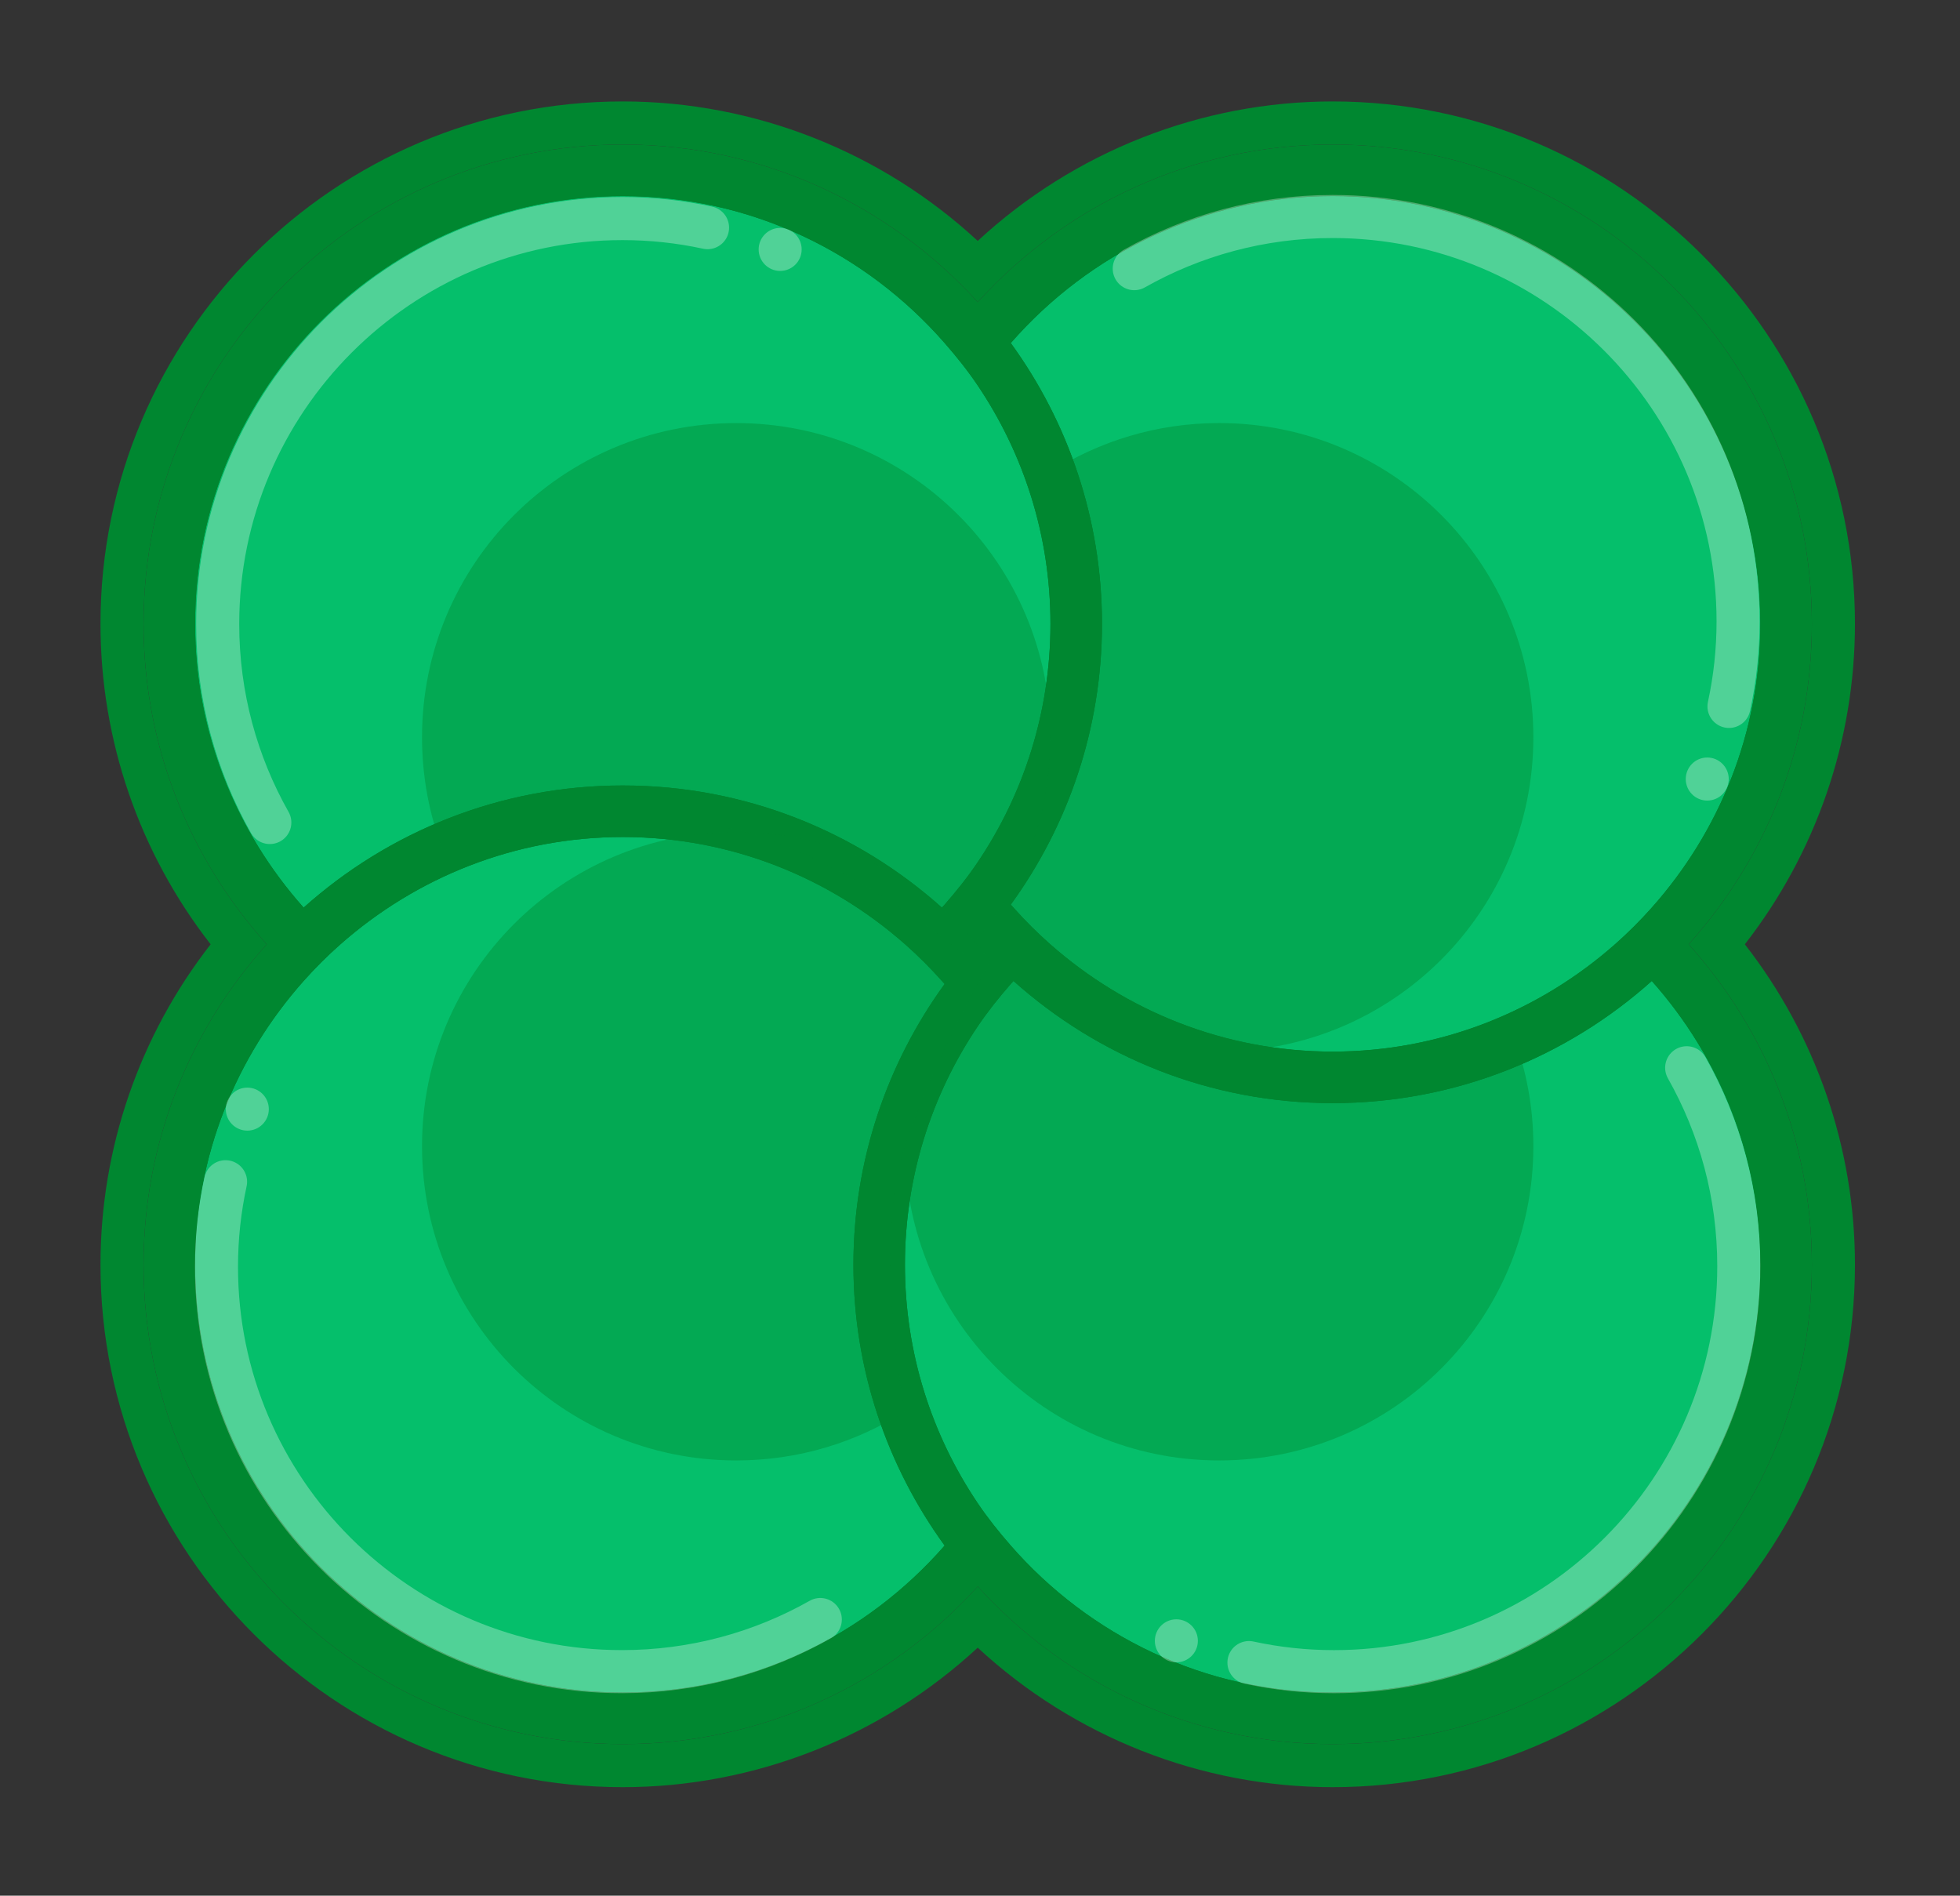 <?xml version="1.0" encoding="UTF-8" standalone="no"?>
<!DOCTYPE svg PUBLIC "-//W3C//DTD SVG 1.1//EN" "http://www.w3.org/Graphics/SVG/1.1/DTD/svg11.dtd">
<svg width="100%" height="100%" viewBox="0 0 91 88" version="1.1" xmlns="http://www.w3.org/2000/svg" xmlns:xlink="http://www.w3.org/1999/xlink" xml:space="preserve" xmlns:serif="http://www.serif.com/" style="fill-rule:evenodd;clip-rule:evenodd;stroke-linecap:round;stroke-miterlimit:10;">
    <rect x="0" y="0" width="91" height="88" fill="#333333" stroke="none"/>
    <g transform="matrix(1,0,0,1,-938.655,-194.456)">
        <g transform="matrix(1,0,0,1,895.226,0)">
            <g transform="matrix(1,0,0,1,72.344,239.417)">
                <path d="M0,-37.859C-12.052,-37.859 -21.857,-28.054 -21.857,-16.002C-21.857,-10.667 -19.888,-5.517 -16.311,-1.498L-14.978,-0.001L-13.484,-1.338C-9.764,-4.665 -4.976,-6.498 0,-6.498C4.976,-6.498 9.764,-4.665 13.483,-1.338L14.979,0L16.312,-1.5L16.449,-1.651C17.119,-2.418 17.671,-3.128 18.137,-3.819C20.57,-7.431 21.856,-11.644 21.856,-16.002C21.856,-20.359 20.57,-24.572 18.138,-28.184C17.671,-28.876 17.119,-29.586 16.449,-30.353C12.282,-35.123 6.287,-37.859 0,-37.859M0,-35.859C5.959,-35.859 11.3,-33.208 14.943,-29.037C15.491,-28.41 16.012,-27.759 16.479,-27.067C18.61,-23.903 19.856,-20.095 19.856,-16.002C19.856,-11.908 18.61,-8.101 16.479,-4.937C16.012,-4.244 15.491,-3.594 14.943,-2.966C14.902,-2.92 14.858,-2.875 14.817,-2.828C10.879,-6.351 5.687,-8.498 0,-8.498C-5.687,-8.498 -10.879,-6.351 -14.817,-2.828C-17.941,-6.338 -19.857,-10.945 -19.857,-16.002C-19.857,-26.951 -10.949,-35.859 0,-35.859" style="fill:rgb(0,135,48);fill-rule:nonzero;"/>
            </g>
        </g>
        <g transform="matrix(1,0,0,1,895.226,0)">
            <g transform="matrix(1,0,0,1,105.302,245.273)">
                <path d="M0,-43.715C-6.287,-43.715 -12.283,-40.979 -16.45,-36.209L-17.498,-35.008L-16.562,-33.718C-14.042,-30.244 -12.709,-26.143 -12.709,-21.858C-12.709,-17.573 -14.042,-13.471 -16.562,-9.997L-17.499,-8.707L-16.449,-7.506L-16.343,-7.389C-15.721,-6.691 -15.088,-6.061 -14.431,-5.481C-10.425,-1.947 -5.3,0 0,0C5.3,0 10.425,-1.947 14.431,-5.481C15.088,-6.061 15.721,-6.691 16.312,-7.354C19.888,-11.373 21.857,-16.523 21.857,-21.858C21.857,-33.91 12.052,-43.715 0,-43.715M0,-41.715C10.949,-41.715 19.857,-32.807 19.857,-21.858C19.857,-16.801 17.941,-12.194 14.817,-8.684C14.282,-8.082 13.712,-7.514 13.108,-6.981C9.606,-3.892 5.025,-2 0,-2C-5.025,-2 -9.606,-3.892 -13.108,-6.981C-13.712,-7.514 -14.282,-8.082 -14.817,-8.684C-14.859,-8.731 -14.902,-8.776 -14.943,-8.823C-12.283,-12.489 -10.709,-16.992 -10.709,-21.858C-10.709,-26.724 -12.283,-31.227 -14.943,-34.893C-11.3,-39.064 -5.959,-41.715 0,-41.715" style="fill:rgb(0,135,48);fill-rule:nonzero;"/>
            </g>
        </g>
        <g transform="matrix(1,0,0,1,895.226,0)">
            <g transform="matrix(1,0,0,1,120.28,275.026)">
                <path d="M0,-37.859L-1.494,-36.522C-5.214,-33.194 -10.002,-31.361 -14.978,-31.361C-19.954,-31.361 -24.742,-33.194 -28.462,-36.522L-29.956,-37.859L-31.289,-36.361L-31.427,-36.209C-32.098,-35.441 -32.65,-34.732 -33.116,-34.04C-35.549,-30.428 -36.835,-26.215 -36.835,-21.858C-36.835,-17.5 -35.549,-13.287 -33.116,-9.675C-32.65,-8.984 -32.098,-8.274 -31.428,-7.507C-27.261,-2.736 -21.265,0 -14.978,0C-2.926,0 6.879,-9.805 6.879,-21.858C6.879,-27.192 4.91,-32.343 1.333,-36.361L0,-37.859ZM-0.161,-35.031C2.963,-31.522 4.879,-26.915 4.879,-21.858C4.879,-10.908 -4.029,-2 -14.978,-2C-20.937,-2 -26.278,-4.652 -29.921,-8.823C-30.469,-9.45 -30.991,-10.1 -31.458,-10.793C-33.589,-13.957 -34.835,-17.764 -34.835,-21.858C-34.835,-25.951 -33.589,-29.759 -31.458,-32.923C-30.991,-33.615 -30.469,-34.266 -29.921,-34.893C-29.88,-34.94 -29.837,-34.985 -29.795,-35.031C-25.857,-31.509 -20.665,-29.361 -14.978,-29.361C-9.292,-29.361 -4.098,-31.509 -0.161,-35.031" style="fill:rgb(0,135,48);fill-rule:nonzero;"/>
            </g>
        </g>
        <g transform="matrix(1,0,0,1,895.226,0)">
            <g transform="matrix(1,0,0,1,72.344,275.027)">
                <path d="M0,-43.715C-5.3,-43.715 -10.425,-41.769 -14.431,-38.235C-15.088,-37.655 -15.721,-37.025 -16.311,-36.361C-19.888,-32.343 -21.857,-27.192 -21.857,-21.858C-21.857,-9.805 -12.052,0 0,0C6.287,0 12.282,-2.736 16.449,-7.507L17.498,-8.707L16.562,-9.997C14.041,-13.472 12.708,-17.573 12.708,-21.858C12.708,-26.143 14.041,-30.244 16.562,-33.718L17.498,-35.009L16.449,-36.209L16.344,-36.325C15.72,-37.025 15.087,-37.655 14.431,-38.235C10.425,-41.769 5.3,-43.715 0,-43.715M0,-41.715C5.025,-41.715 9.606,-39.824 13.108,-36.735C13.712,-36.202 14.281,-35.633 14.817,-35.031C14.858,-34.985 14.902,-34.94 14.943,-34.893C12.283,-31.227 10.708,-26.724 10.708,-21.858C10.708,-16.992 12.283,-12.489 14.943,-8.822C11.3,-4.652 5.959,-2 0,-2C-10.949,-2 -19.857,-10.908 -19.857,-21.858C-19.857,-26.915 -17.941,-31.522 -14.817,-35.031C-14.282,-35.633 -13.712,-36.202 -13.108,-36.735C-9.606,-39.824 -5.025,-41.715 0,-41.715" style="fill:rgb(0,135,48);fill-rule:nonzero;"/>
            </g>
        </g>
        <g transform="matrix(1,0,0,1,895.226,0)">
            <g transform="matrix(1,0,0,1,105.302,205.558)">
                <path d="M0,65.468C-5.132,65.468 -10.03,63.231 -13.437,59.33C-13.996,58.689 -14.449,58.11 -14.821,57.558C-16.807,54.609 -17.857,51.169 -17.857,47.611C-17.857,44.051 -16.807,40.612 -14.82,37.663C-14.73,37.528 -14.634,37.392 -14.534,37.254C-10.349,40.396 -5.262,42.107 0,42.107C5.257,42.107 10.338,40.4 14.521,37.264C16.684,40.284 17.857,43.894 17.857,47.611C17.857,57.457 9.847,65.468 0,65.468M-32.958,65.468C-42.805,65.468 -50.815,57.457 -50.815,47.611C-50.815,43.258 -49.205,39.051 -46.281,35.766C-45.797,35.222 -45.28,34.707 -44.743,34.233C-41.468,31.344 -37.283,29.753 -32.958,29.753C-28.633,29.753 -24.448,31.344 -21.173,34.233C-20.97,34.413 -20.769,34.598 -20.572,34.79C-22.983,38.638 -24.25,43.036 -24.25,47.611C-24.25,52.185 -22.983,56.585 -20.57,60.433C-23.896,63.649 -28.332,65.468 -32.958,65.468M-47.479,28.203C-49.642,25.182 -50.815,21.573 -50.815,17.857C-50.815,8.01 -42.805,-0.001 -32.958,-0.001C-27.826,-0.001 -22.929,2.236 -19.521,6.137C-18.962,6.777 -18.51,7.357 -18.138,7.909C-16.151,10.858 -15.102,14.298 -15.102,17.857C-15.102,21.415 -16.151,24.855 -18.138,27.804C-18.229,27.939 -18.324,28.075 -18.425,28.213C-22.609,25.071 -27.696,23.361 -32.958,23.361C-38.215,23.361 -43.296,25.067 -47.479,28.203M-12.388,5.033C-9.063,1.817 -4.627,-0.001 0,-0.001C9.847,-0.001 17.857,8.01 17.857,17.857C17.857,22.209 16.247,26.416 13.323,29.7C12.839,30.244 12.322,30.76 11.785,31.234C8.51,34.123 4.325,35.714 0,35.714C-4.325,35.714 -8.51,34.123 -11.785,31.234C-11.989,31.054 -12.189,30.868 -12.387,30.677C-9.976,26.829 -8.709,22.43 -8.709,17.857C-8.709,13.282 -9.976,8.882 -12.388,5.033M0,-6.393C-6.115,-6.393 -12.012,-4.055 -16.479,0.082C-20.946,-4.056 -26.842,-6.393 -32.958,-6.393C-46.33,-6.393 -57.208,4.485 -57.208,17.857C-57.208,23.267 -55.403,28.486 -52.094,32.734C-55.403,36.981 -57.208,42.2 -57.208,47.611C-57.208,60.982 -46.33,71.861 -32.958,71.861C-26.842,71.861 -20.946,69.523 -16.479,65.385C-12.012,69.523 -6.115,71.861 0,71.861C13.372,71.861 24.25,60.982 24.25,47.611C24.25,42.2 22.446,36.981 19.137,32.734C22.446,28.486 24.25,23.267 24.25,17.857C24.25,4.485 13.372,-6.393 0,-6.393M0,40.107C-5.687,40.107 -10.879,37.959 -14.817,34.437C-14.859,34.483 -14.902,34.528 -14.943,34.575C-15.491,35.202 -16.013,35.853 -16.479,36.545C-18.611,39.709 -19.857,43.517 -19.857,47.611C-19.857,51.704 -18.611,55.511 -16.479,58.676C-16.013,59.368 -15.491,60.018 -14.943,60.645C-11.3,64.816 -5.959,67.468 0,67.468C10.949,67.468 19.857,58.56 19.857,47.611C19.857,42.553 17.941,37.947 14.817,34.437C10.88,37.959 5.687,40.107 0,40.107M-32.958,67.468C-26.999,67.468 -21.658,64.816 -18.015,60.646C-20.675,56.979 -22.25,52.476 -22.25,47.611C-22.25,42.744 -20.675,38.241 -18.015,34.575C-18.056,34.528 -18.1,34.483 -18.141,34.437C-18.677,33.835 -19.246,33.266 -19.85,32.734C-23.352,29.644 -27.933,27.753 -32.958,27.753C-37.983,27.753 -42.564,29.644 -46.066,32.734C-46.67,33.266 -47.24,33.835 -47.775,34.437C-50.899,37.947 -52.815,42.553 -52.815,47.611C-52.815,58.56 -43.907,67.468 -32.958,67.468M-47.775,31.03C-43.837,27.508 -38.645,25.361 -32.958,25.361C-27.271,25.361 -22.079,27.508 -18.141,31.03C-18.1,30.984 -18.056,30.939 -18.015,30.892C-17.467,30.264 -16.946,29.614 -16.479,28.922C-14.348,25.758 -13.102,21.95 -13.102,17.857C-13.102,13.763 -14.348,9.955 -16.479,6.791C-16.946,6.099 -17.467,5.448 -18.015,4.822C-21.658,0.651 -26.999,-2.001 -32.958,-2.001C-43.907,-2.001 -52.815,6.907 -52.815,17.857C-52.815,22.913 -50.899,27.52 -47.775,31.03M0,37.714C5.025,37.714 9.606,35.822 13.108,32.734C13.712,32.2 14.282,31.632 14.817,31.03C17.941,27.52 19.857,22.913 19.857,17.857C19.857,6.907 10.949,-2.001 0,-2.001C-5.959,-2.001 -11.3,0.651 -14.943,4.822C-12.283,8.488 -10.709,12.99 -10.709,17.857C-10.709,22.722 -12.283,27.225 -14.943,30.891C-14.902,30.939 -14.859,30.984 -14.817,31.03C-14.282,31.632 -13.712,32.2 -13.108,32.734C-9.606,35.822 -5.025,37.714 0,37.714M0,-4.393C12.269,-4.393 22.25,5.588 22.25,17.857C22.25,23.572 20.083,28.789 16.528,32.734C20.083,36.678 22.25,41.895 22.25,47.611C22.25,59.879 12.269,69.861 0,69.861C-6.526,69.861 -12.405,67.035 -16.479,62.544C-20.553,67.035 -26.431,69.861 -32.958,69.861C-45.227,69.861 -55.208,59.879 -55.208,47.611C-55.208,41.895 -53.041,36.678 -49.486,32.734C-53.041,28.789 -55.208,23.572 -55.208,17.857C-55.208,5.588 -45.227,-4.393 -32.958,-4.393C-26.431,-4.393 -20.553,-1.569 -16.479,2.923C-12.405,-1.569 -6.526,-4.393 0,-4.393" style="fill:rgb(0,135,48);fill-rule:nonzero;"/>
            </g>
        </g>
        <g transform="matrix(1,0,0,1,895.226,0)">
            <g transform="matrix(1,0,0,1,52.486,216.731)">
                <path d="M0,6.684C0,11.741 1.917,16.348 5.04,19.857C8.978,16.335 14.171,14.188 19.857,14.188C25.544,14.188 30.737,16.335 34.674,19.857C34.716,19.811 34.759,19.766 34.8,19.719C35.348,19.092 35.87,18.442 36.336,17.749C38.467,14.585 39.714,10.777 39.714,6.684C39.714,2.59 38.467,-1.217 36.336,-4.381C35.87,-5.074 35.348,-5.724 34.8,-6.351C31.158,-10.522 25.817,-13.173 19.857,-13.173C8.908,-13.173 0,-4.265 0,6.684" style="fill:rgb(5,191,107);fill-rule:nonzero;"/>
            </g>
        </g>
        <g transform="matrix(1,0,0,1,895.226,0)">
            <g transform="matrix(1,0,0,1,105.302,243.273)">
                <path d="M0,-39.715C-5.959,-39.715 -11.3,-37.064 -14.943,-32.893C-12.283,-29.227 -10.709,-24.724 -10.709,-19.858C-10.709,-14.992 -12.283,-10.489 -14.943,-6.823C-14.902,-6.776 -14.859,-6.731 -14.817,-6.684C-14.282,-6.082 -13.712,-5.514 -13.108,-4.981C-9.606,-1.892 -5.025,0 0,0C5.025,0 9.607,-1.892 13.108,-4.981C13.712,-5.514 14.282,-6.082 14.817,-6.684C17.941,-10.194 19.857,-14.801 19.857,-19.858C19.857,-30.807 10.949,-39.715 0,-39.715" style="fill:rgb(5,191,107);fill-rule:nonzero;"/>
            </g>
        </g>
        <g transform="matrix(1,0,0,1,895.226,0)">
            <g opacity="0.4">
                <g transform="matrix(1,0,0,1,92.2,240.993)">
                    <path d="M0,-24.619C2.263,-26.062 4.95,-26.898 7.833,-26.898C15.89,-26.898 22.421,-20.367 22.421,-12.309C22.421,-4.253 15.89,2.279 7.833,2.279C2.948,2.279 -1.377,-0.123 -4.024,-3.81L0,-10.373L1.32,-18.474L0,-24.619Z" style="fill:rgb(0,135,48);fill-rule:nonzero;"/>
                </g>
            </g>
        </g>
        <g transform="matrix(1,0,0,1,895.226,0)">
            <g transform="matrix(1,0,0,1,120.119,273.026)">
                <path d="M0,-33.031C-3.938,-29.509 -9.131,-27.361 -14.817,-27.361C-20.504,-27.361 -25.697,-29.509 -29.635,-33.031C-29.676,-32.985 -29.719,-32.94 -29.761,-32.892C-30.309,-32.265 -30.83,-31.615 -31.297,-30.923C-33.428,-27.759 -34.675,-23.951 -34.675,-19.857C-34.675,-15.764 -33.428,-11.956 -31.297,-8.792C-30.83,-8.099 -30.309,-7.449 -29.761,-6.823C-26.118,-2.652 -20.777,0 -14.817,0C-3.868,0 5.04,-8.908 5.04,-19.857C5.04,-24.914 3.124,-29.521 0,-33.031" style="fill:rgb(5,191,107);fill-rule:nonzero;"/>
            </g>
        </g>
        <g transform="matrix(1,0,0,1,895.226,0)">
            <g opacity="0.4">
                <g transform="matrix(1,0,0,1,89.341,262.252)">
                    <path d="M0,-24.513C-2.418,-21.909 -3.896,-18.421 -3.896,-14.588C-3.896,-6.531 2.635,0 10.692,0C18.749,0 25.28,-6.531 25.28,-14.588C25.28,-16.37 24.96,-18.078 24.375,-19.658L14.433,-17.841L5.122,-20.612L0,-24.513Z" style="fill:rgb(0,135,48);fill-rule:nonzero;"/>
                </g>
            </g>
        </g>
        <g transform="matrix(1,0,0,1,895.226,0)">
            <g transform="matrix(1,0,0,1,83.052,253.169)">
                <path d="M0,0C0,-4.866 1.575,-9.369 4.235,-13.035C4.194,-13.083 4.15,-13.127 4.109,-13.174C3.573,-13.775 3.004,-14.344 2.4,-14.877C-1.102,-17.966 -5.683,-19.857 -10.708,-19.857C-15.733,-19.857 -20.314,-17.966 -23.816,-14.877C-24.42,-14.344 -24.99,-13.776 -25.525,-13.174C-28.649,-9.664 -30.565,-5.057 -30.565,0C-30.565,10.949 -21.657,19.857 -10.708,19.857C-4.749,19.857 0.592,17.206 4.235,13.035C1.575,9.369 0,4.866 0,0" style="fill:rgb(5,191,107);fill-rule:nonzero;"/>
            </g>
        </g>
        <g transform="matrix(1,0,0,1,895.226,0)">
            <g transform="matrix(1,0,0,1,118.41,238.292)">
                <path d="M0,0C-3.501,3.089 -8.083,4.98 -13.108,4.98C-18.133,4.98 -22.715,3.089 -26.216,0C-26.82,-0.533 -27.39,-1.102 -27.926,-1.704C-27.967,-1.75 -28.01,-1.795 -28.052,-1.842C-25.392,-5.508 -23.817,-10.011 -23.817,-14.877C-23.817,-19.743 -25.392,-24.246 -28.052,-27.912C-24.409,-32.083 -19.068,-34.734 -13.108,-34.734C-2.159,-34.734 6.749,-25.826 6.749,-14.877C6.749,-9.82 4.833,-5.213 1.709,-1.704C1.173,-1.102 0.604,-0.533 0,0M-31.124,-27.912C-30.576,-27.285 -30.054,-26.635 -29.588,-25.942C-27.457,-22.778 -26.21,-18.971 -26.21,-14.877C-26.21,-10.784 -27.457,-6.976 -29.588,-3.812C-30.054,-3.119 -30.576,-2.469 -31.124,-1.842C-31.165,-1.795 -31.208,-1.75 -31.25,-1.704C-35.187,-5.226 -40.38,-7.373 -46.066,-7.373C-51.753,-7.373 -56.946,-5.226 -60.884,-1.704C-64.007,-5.213 -65.924,-9.82 -65.924,-14.877C-65.924,-25.826 -57.016,-34.734 -46.066,-34.734C-40.107,-34.734 -34.766,-32.083 -31.124,-27.912M-46.066,34.734C-57.016,34.734 -65.924,25.826 -65.924,14.877C-65.924,9.82 -64.007,5.213 -60.884,1.703C-60.348,1.101 -59.778,0.533 -59.174,0C-55.673,-3.089 -51.091,-4.98 -46.066,-4.98C-41.041,-4.98 -36.46,-3.089 -32.958,0C-32.354,0.533 -31.785,1.102 -31.25,1.703C-31.208,1.75 -31.165,1.794 -31.124,1.842C-33.784,5.508 -35.358,10.011 -35.358,14.877C-35.358,19.743 -33.784,24.246 -31.124,27.912C-34.766,32.083 -40.107,34.734 -46.066,34.734M-13.108,34.734C-19.068,34.734 -24.409,32.083 -28.052,27.912C-28.6,27.285 -29.121,26.635 -29.588,25.942C-31.719,22.778 -32.966,18.97 -32.966,14.877C-32.966,10.783 -31.719,6.976 -29.588,3.812C-29.121,3.119 -28.6,2.469 -28.052,1.842C-28.01,1.794 -27.967,1.75 -27.926,1.703C-23.988,5.226 -18.795,7.373 -13.108,7.373C-7.422,7.373 -2.229,5.226 1.709,1.703C4.833,5.213 6.749,9.82 6.749,14.877C6.749,25.826 -2.159,34.734 -13.108,34.734M9.142,-14.877C9.142,-27.146 -0.84,-37.127 -13.108,-37.127C-19.635,-37.127 -25.514,-34.302 -29.587,-29.811C-33.661,-34.302 -39.54,-37.127 -46.066,-37.127C-58.335,-37.127 -68.316,-27.146 -68.316,-14.877C-68.316,-9.162 -66.149,-3.945 -62.595,0C-66.149,3.944 -68.316,9.162 -68.316,14.877C-68.316,27.146 -58.335,37.127 -46.066,37.127C-39.54,37.127 -33.661,34.302 -29.587,29.811C-25.514,34.302 -19.635,37.127 -13.108,37.127C-0.84,37.127 9.142,27.146 9.142,14.877C9.142,9.162 6.974,3.944 3.42,0C6.974,-3.945 9.142,-9.162 9.142,-14.877" style="fill:rgb(0,135,48);fill-rule:nonzero;"/>
            </g>
        </g>
        <g transform="matrix(1,0,0,1,895.226,0)">
            <g opacity="0.3">
                <g transform="matrix(1,0,0,1,123.704,204.506)">
                    <path d="M0,22.743C0.276,21.47 0.422,20.149 0.422,18.794C0.422,8.431 -8.022,0 -18.402,0C-21.749,0 -24.891,0.881 -27.613,2.421" style="fill:none;fill-rule:nonzero;stroke:white;stroke-width:2px;"/>
                </g>
            </g>
        </g>
        <g transform="matrix(1,0,0,1,895.226,0)">
            <g opacity="0.3">
                <g transform="matrix(0,-1,-1,0,122.694,229.622)">
                    <path d="M-0.998,-0.998C-1.55,-0.998 -1.998,-0.551 -1.998,0C-1.998,0.552 -1.55,0.998 -0.998,0.998C-0.447,0.998 0.001,0.552 0.001,0C0.001,-0.551 -0.447,-0.998 -0.998,-0.998" style="fill:white;fill-rule:nonzero;"/>
                </g>
            </g>
        </g>
        <g transform="matrix(1,0,0,1,895.226,0)">
            <g opacity="0.3">
                <g transform="matrix(1,0,0,1,101.416,244.445)">
                    <path d="M0,27.191C1.273,27.467 2.594,27.613 3.949,27.613C14.312,27.613 22.743,19.169 22.743,8.789C22.743,5.442 21.862,2.3 20.323,-0.422" style="fill:none;fill-rule:nonzero;stroke:white;stroke-width:2px;"/>
                </g>
            </g>
        </g>
        <g transform="matrix(1,0,0,1,895.226,0)">
            <g opacity="0.3">
                <g transform="matrix(1,0,0,1,98.045,269.627)">
                    <path d="M0,1.997C-0.551,1.997 -0.998,1.55 -0.998,0.998C-0.998,0.447 -0.551,0 0,0C0.551,0 0.999,0.447 0.999,0.998C0.999,1.55 0.551,1.997 0,1.997" style="fill:white;fill-rule:nonzero;"/>
                </g>
            </g>
        </g>
        <g transform="matrix(1,0,0,1,895.226,0)">
            <g opacity="0.3">
                <g transform="matrix(1,0,0,1,53.901,272.057)">
                    <path d="M0,-22.743C-0.276,-21.47 -0.422,-20.149 -0.422,-18.793C-0.422,-8.431 8.022,0 18.402,0C21.749,0 24.891,-0.881 27.613,-2.42" style="fill:none;fill-rule:nonzero;stroke:white;stroke-width:2px;"/>
                </g>
            </g>
        </g>
        <g transform="matrix(1,0,0,1,895.226,0)">
            <g opacity="0.3">
                <g transform="matrix(0,1,1,0,54.911,244.945)">
                    <path d="M0.999,-0.998C0.448,-0.998 0,-0.551 0,0.001C0,0.552 0.448,0.999 0.999,0.999C1.55,0.999 1.997,0.552 1.997,0.001C1.997,-0.551 1.55,-0.998 0.999,-0.998" style="fill:white;fill-rule:nonzero;"/>
                </g>
            </g>
        </g>
        <g transform="matrix(1,0,0,1,895.226,0)">
            <g opacity="0.3">
                <g transform="matrix(1,0,0,1,76.279,232.216)">
                    <path d="M0,-27.192C-1.273,-27.468 -2.594,-27.614 -3.95,-27.614C-14.312,-27.614 -22.743,-19.169 -22.743,-8.79C-22.743,-5.442 -21.862,-2.301 -20.323,0.422" style="fill:none;fill-rule:nonzero;stroke:white;stroke-width:2px;"/>
                </g>
            </g>
        </g>
        <g transform="matrix(1,0,0,1,895.226,0)">
            <g opacity="0.3">
                <g transform="matrix(-1,0,0,1,79.651,207.033)">
                    <path d="M0.001,-1.997C-0.551,-1.997 -0.998,-1.55 -0.998,-0.998C-0.998,-0.447 -0.551,0 0.001,0C0.552,0 0.999,-0.447 0.999,-0.998C0.999,-1.55 0.552,-1.997 0.001,-1.997" style="fill:white;fill-rule:nonzero;"/>
                </g>
            </g>
        </g>
        <g transform="matrix(1,0,0,1,895.226,0)">
            <g opacity="0.4">
                <g transform="matrix(1,0,0,1,63.995,218.911)">
                    <path d="M0,15.019C-0.627,13.391 -0.972,11.622 -0.972,9.773C-0.972,1.716 5.56,-4.815 13.617,-4.815C21.674,-4.815 28.205,1.716 28.205,9.773C28.205,13.673 26.674,17.216 24.181,19.834C24.181,19.834 18.163,14.909 13.175,13.97C8.187,13.03 0,15.019 0,15.019" style="fill:rgb(0,135,48);fill-rule:nonzero;"/>
                </g>
            </g>
        </g>
        <g transform="matrix(1,0,0,1,895.226,0)">
            <g opacity="0.4">
                <g transform="matrix(1,0,0,1,85.445,235.355)">
                    <path d="M0,24.618C-2.263,26.061 -4.951,26.897 -7.833,26.897C-15.891,26.897 -22.422,20.366 -22.422,12.309C-22.422,4.252 -15.891,-2.279 -7.833,-2.279C-2.976,-2.279 1.328,0.095 3.979,3.747C3.979,3.747 1.512,7.747 -0.001,12.309C-1.513,16.871 0,24.618 0,24.618" style="fill:rgb(0,135,48);fill-rule:nonzero;"/>
                </g>
            </g>
        </g>
    </g>
</svg>
